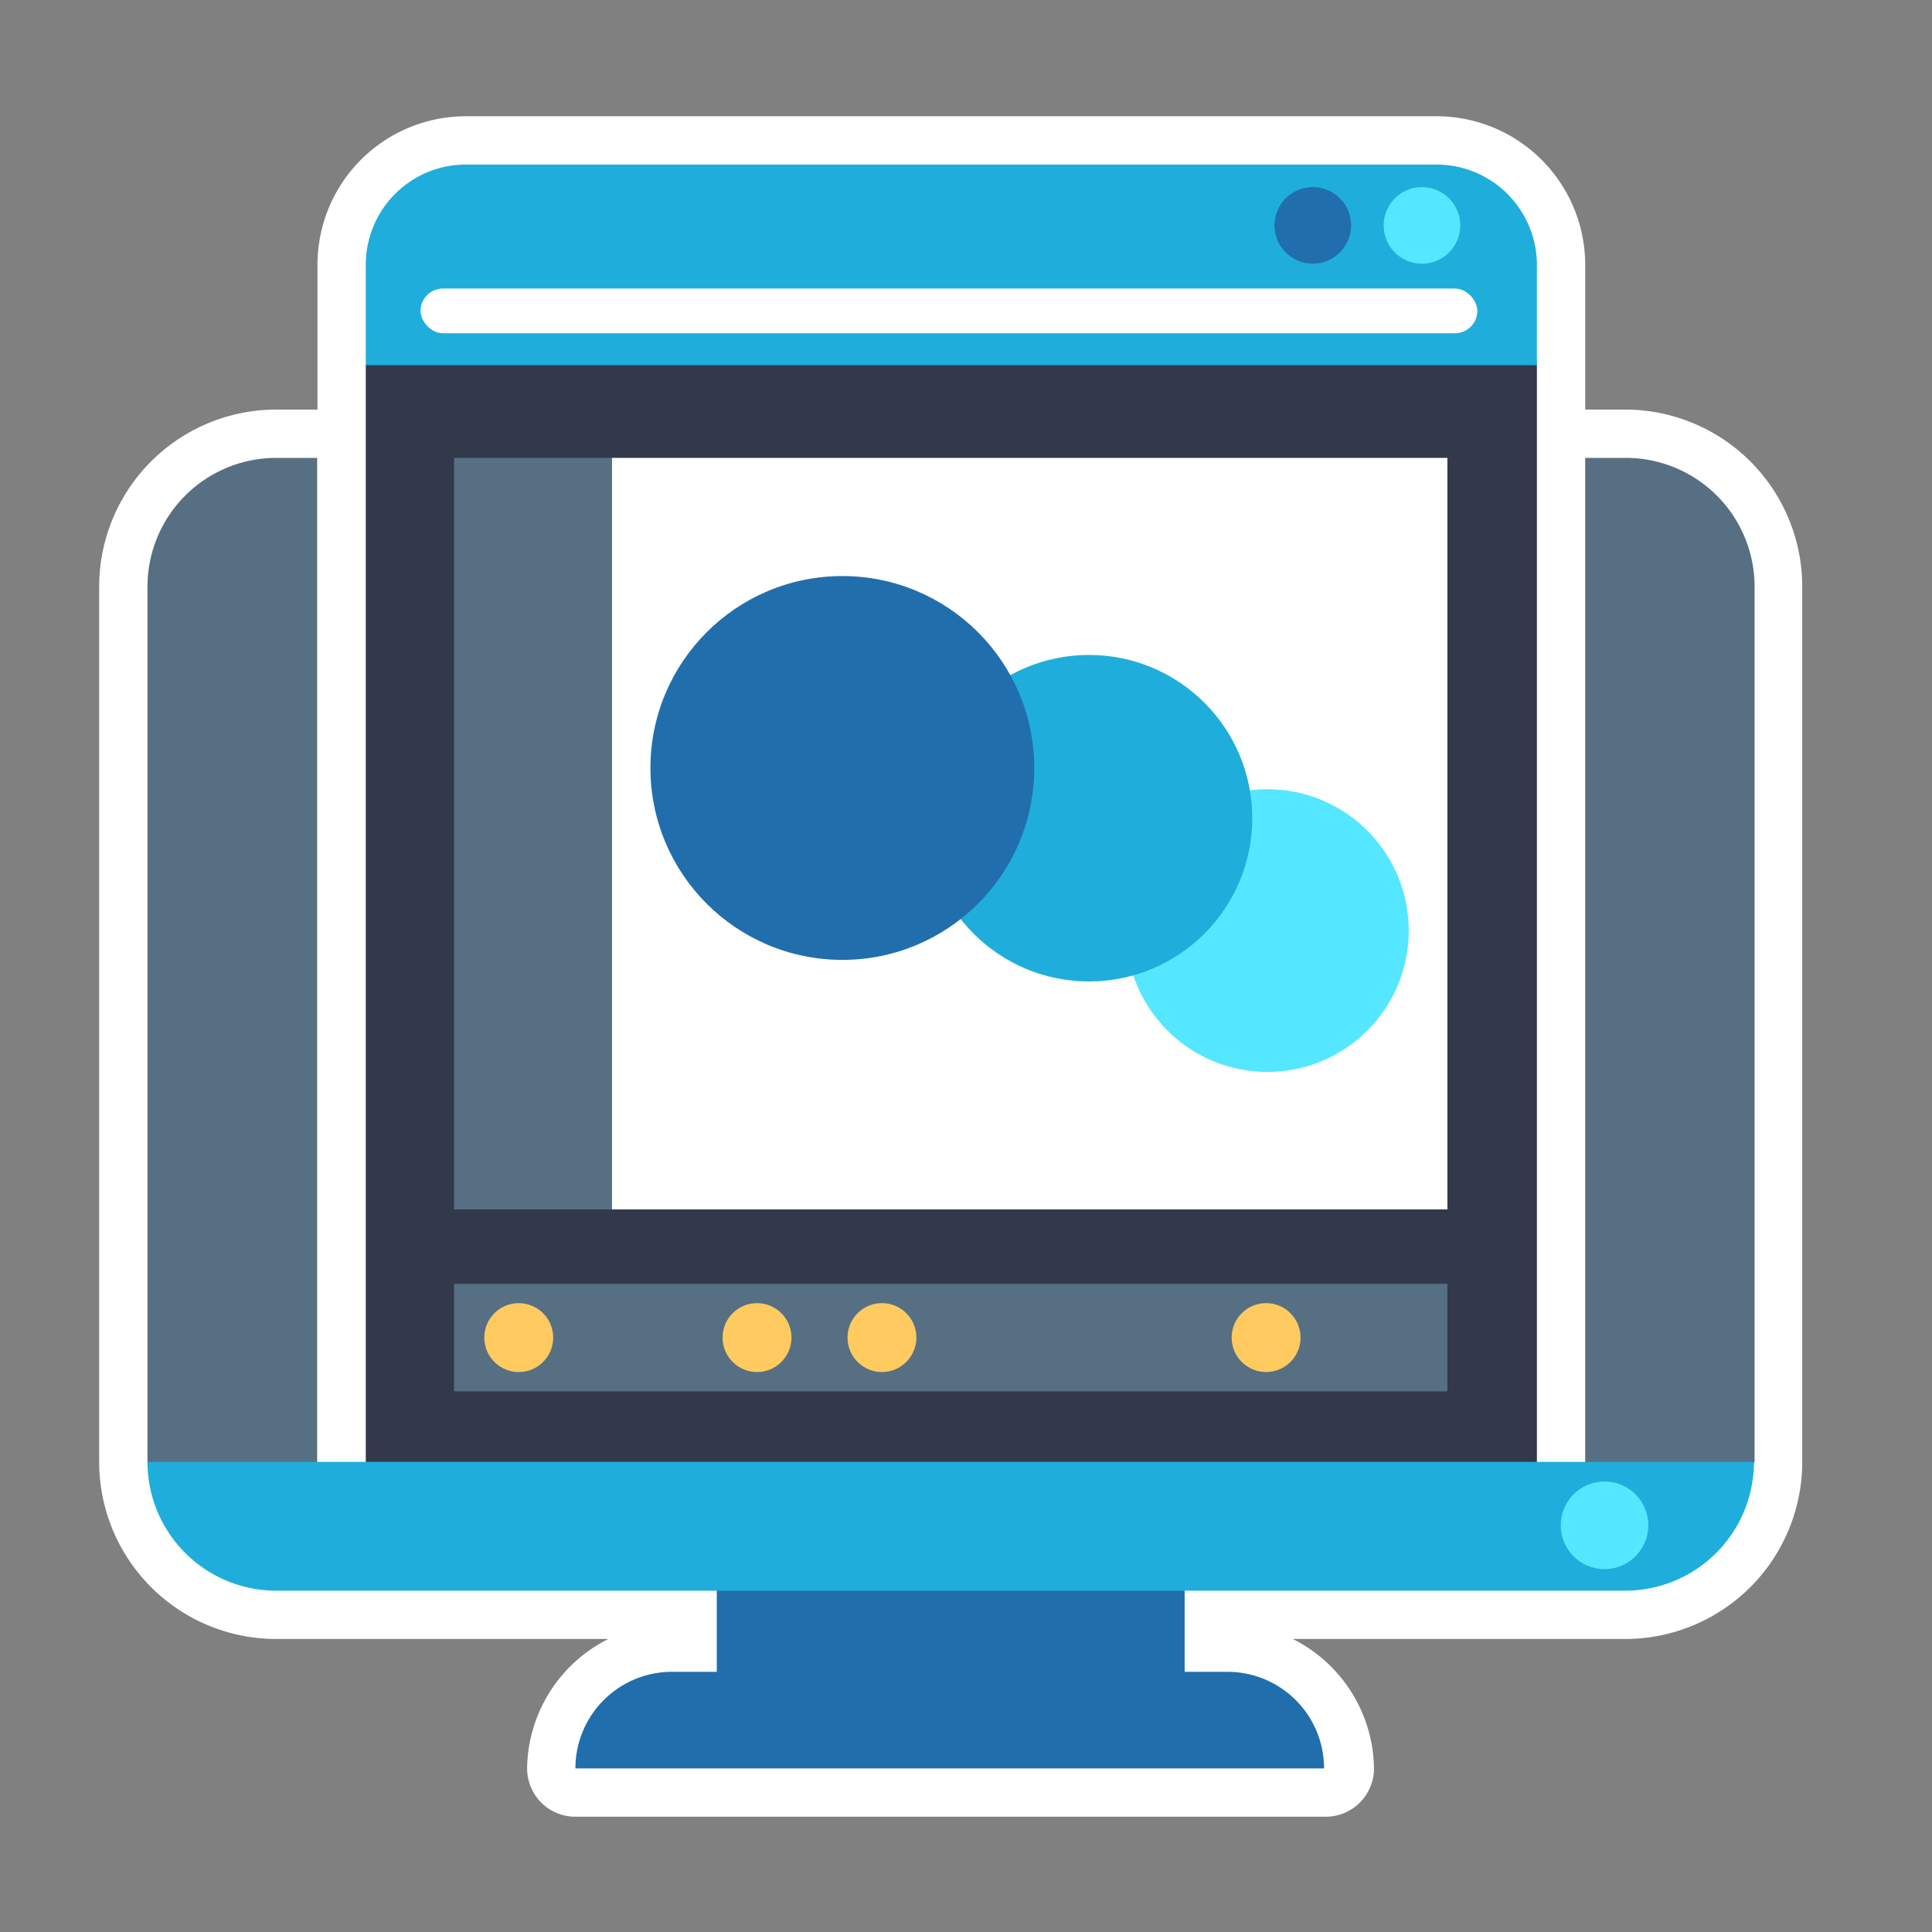 <svg xmlns="http://www.w3.org/2000/svg" viewBox="0 0 60 60"><rect x="0" y="0" width="60" height="60" fill="#808080" stroke="none"/><path d="M50.47,14.22H49.23V45.4h-1.5V8.21a3.12,3.12,0,0,0-3.1-3.1H14.45a3.11,3.11,0,0,0-3.09,3.1V45.4H9.85V14.22H8.58a4,4,0,0,0-4,4V45.4h0a4,4,0,0,0,4,4H22.26v2.52H20.92a3.06,3.06,0,0,0-3.05,3h23.3a3.06,3.06,0,0,0-3.05-3H36.79V49.4H50.47a4,4,0,0,0,4-4h0V18.22A4,4,0,0,0,50.47,14.22Z" style="fill:#fff;stroke:#fff;stroke-linecap:round;stroke-linejoin:round;stroke-width:3px"/><path d="M50.47,14.22H49.23V46.79H9.85V14.22H8.58a4,4,0,0,0-4,4V45.4c.52,2,2.78,2.57,5,2.57l40.12-.07c2.2,0,3.73-.67,4.79-2.5V18.22A4,4,0,0,0,50.47,14.22Z" style="fill:#576f82"/><path d="M47.73,46.4l-17.47,1-18.9-1V11.34s2.4-4.83,4.45-4.83l27.27-.06c2.05,0,4.65,4.89,4.65,4.89Z" style="fill:#31394a"/><path d="M44.63,5.11H14.45a3.11,3.11,0,0,0-3.09,3.1v3.13H47.73V8.21A3.12,3.12,0,0,0,44.63,5.11Z" style="fill:#1faedb"/><circle cx="40.77" cy="7" r="1.19" style="fill:#216ead"/><circle cx="44.16" cy="7" r="1.19" style="fill:#55e7ff"/><rect x="13.06" y="8.96" width="32.82" height="1.39" rx="0.7" style="fill:#fff"/><rect x="19" y="14.22" width="25.95" height="23.34" style="fill:#fff"/><rect x="14.1" y="14.22" width="4.9" height="23.34" style="fill:#576f82"/><rect x="14.1" y="39.87" width="30.85" height="3.34" style="fill:#576f82"/><circle cx="16.11" cy="41.54" r="1.07" style="fill:#ffca5f"/><circle cx="23.51" cy="41.54" r="1.07" style="fill:#ffca5f"/><circle cx="39.32" cy="41.54" r="1.07" style="fill:#ffca5f"/><circle cx="27.39" cy="41.54" r="1.07" style="fill:#ffca5f"/><circle cx="39.36" cy="28.9" r="4.39" style="fill:#55e7ff"/><circle cx="33.82" cy="25.41" r="5.07" style="fill:#1faedb"/><circle cx="26.16" cy="23.85" r="5.96" style="fill:#216ead"/><rect x="22.26" y="48.73" width="14.53" height="3.72" style="fill:#216ead"/><path d="M20.92,51.92h17.2a3,3,0,0,1,3,3v0a0,0,0,0,1,0,0H17.87a0,0,0,0,1,0,0v0A3,3,0,0,1,20.92,51.92Z" style="fill:#216ead"/><path d="M54.47,45.4a4,4,0,0,1-4,4H8.58a4,4,0,0,1-4-4" style="fill:#1faedb"/><circle cx="49.83" cy="47.37" r="1.36" style="fill:#55e7ff"/></svg>